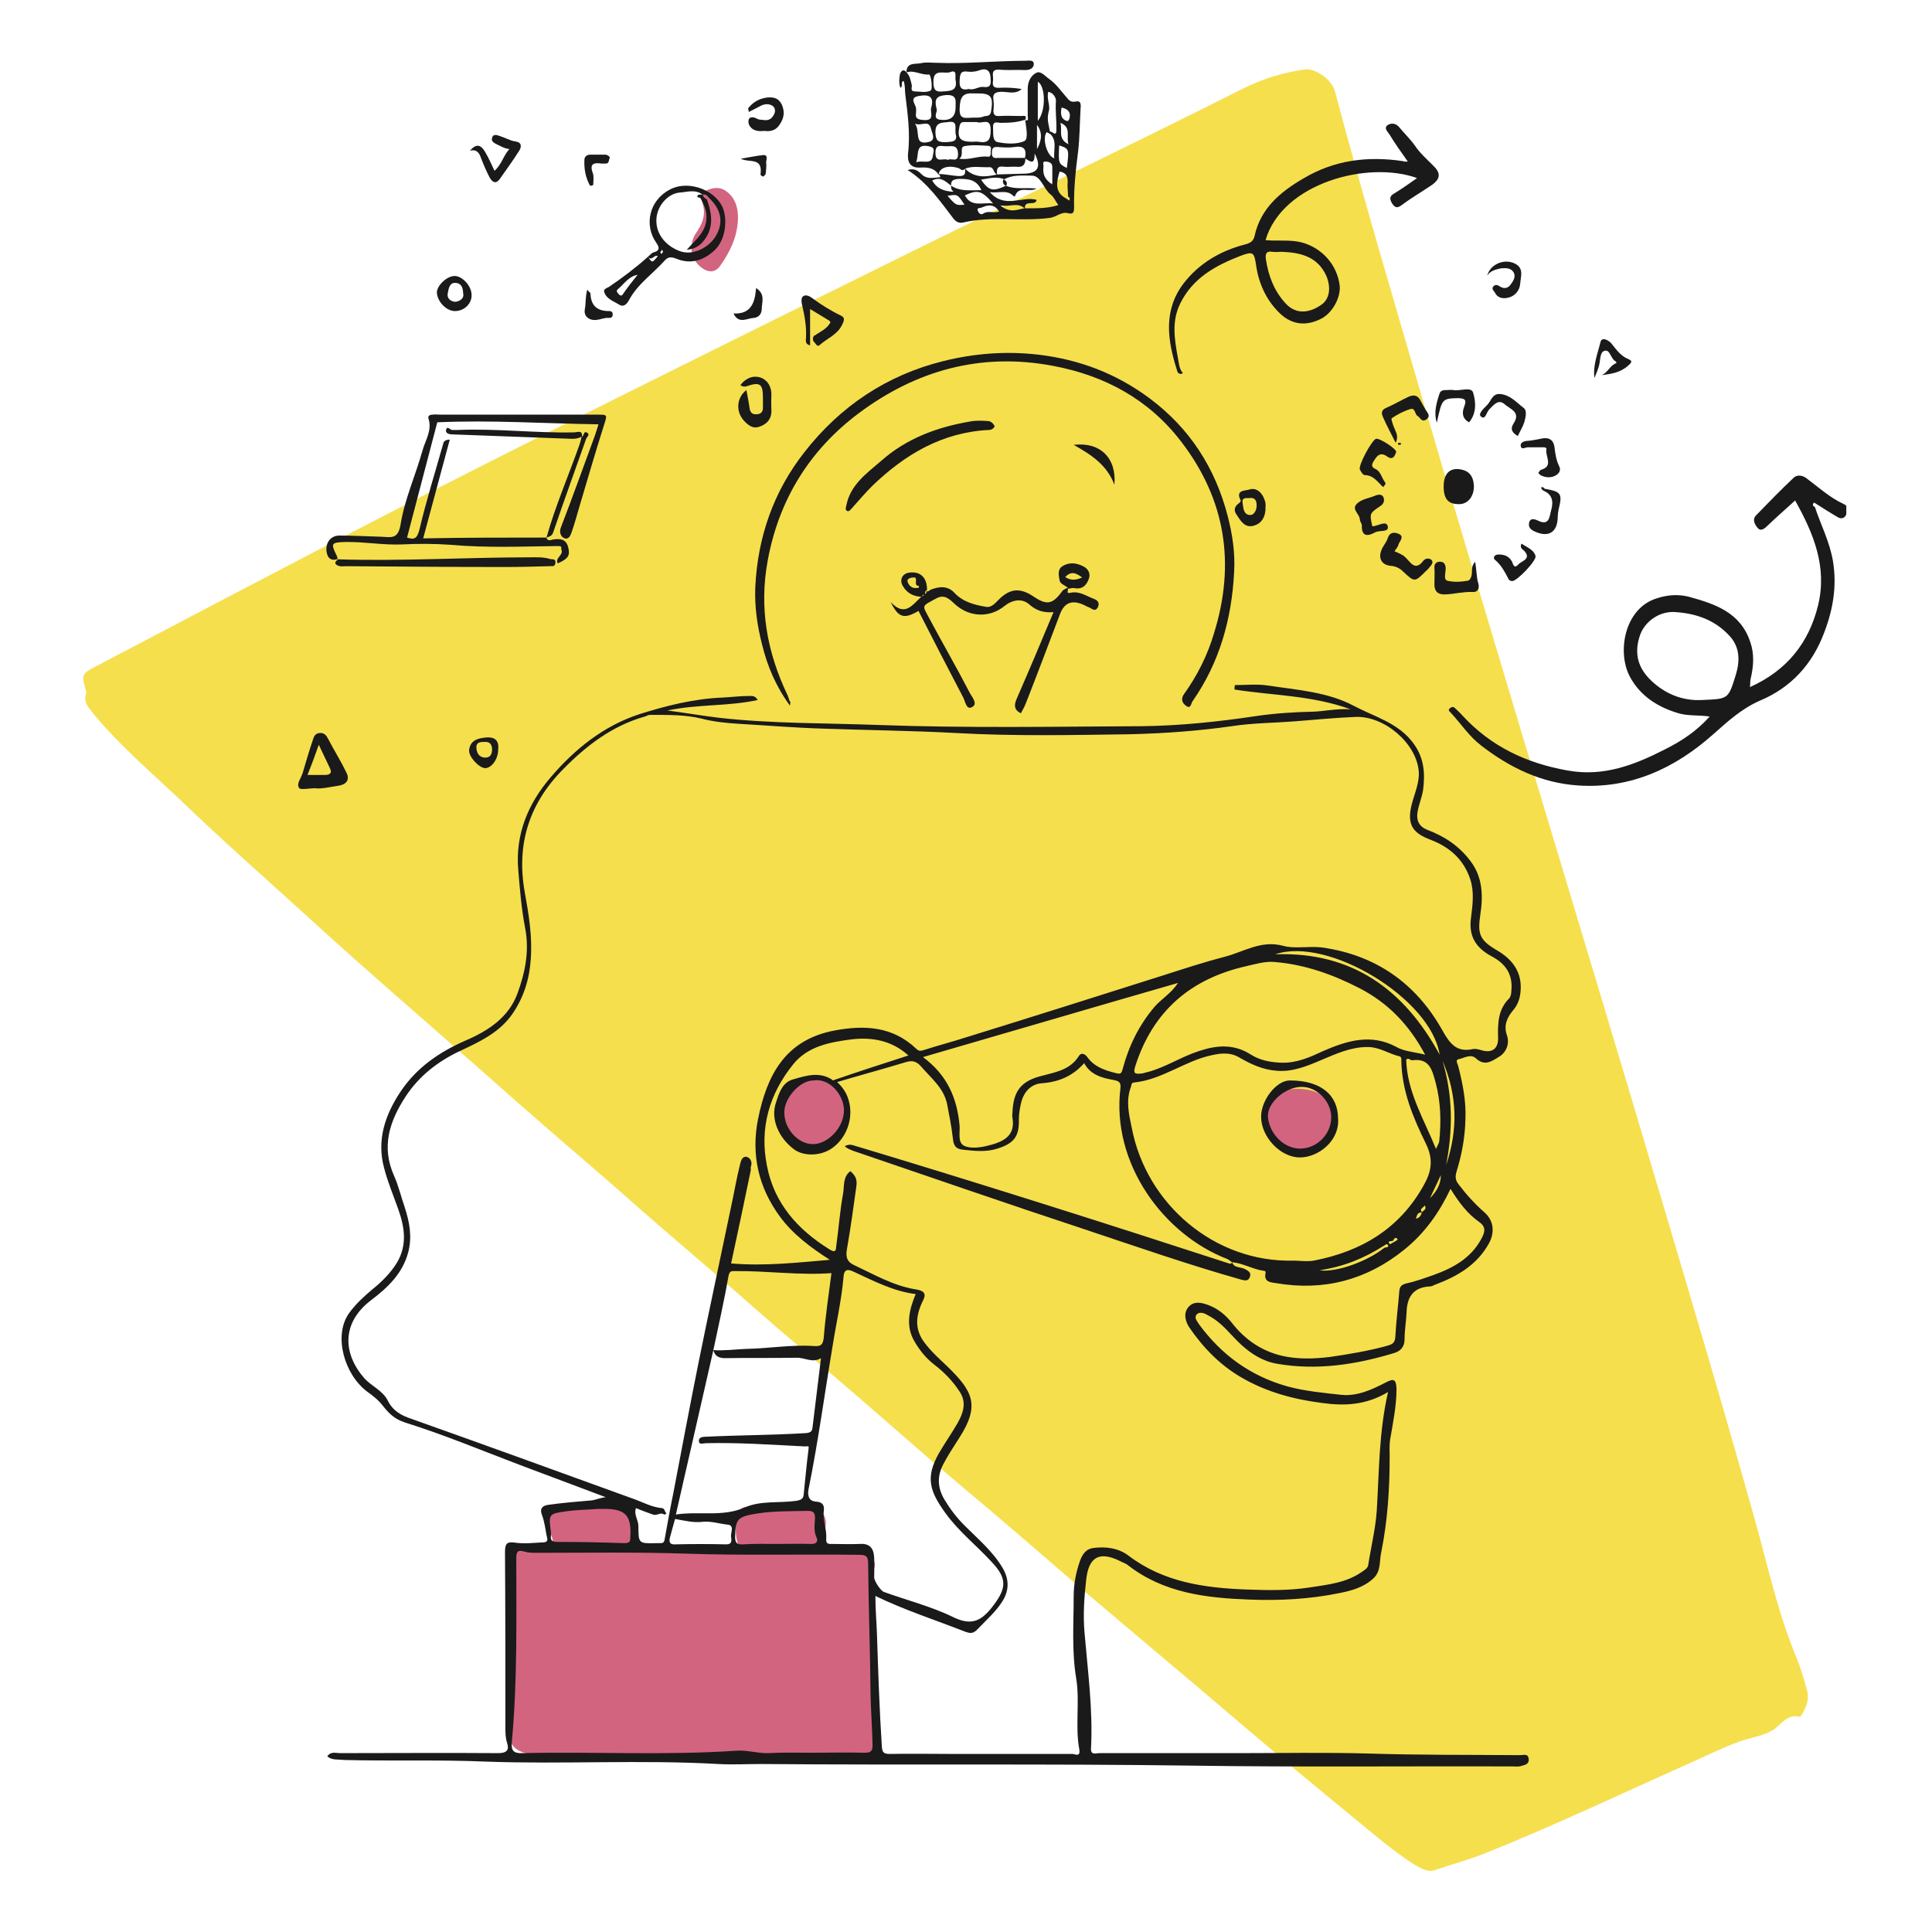 <svg width="512" height="512" viewBox="0 0 512 512" fill="none" xmlns="http://www.w3.org/2000/svg">
<g clip-path="url(#clip0_914_4734)">
<path d="M346.272 18.35C349.263 18.457 353.001 21.34 353.749 24.117C361.332 52.636 369.77 80.94 377.995 109.244C387.714 142.569 397.754 175.786 407.688 209.004C418.048 243.503 428.515 278.003 438.769 312.609C447.848 343.156 456.927 373.597 465.471 404.251C468.676 415.786 471.239 427.535 475.832 438.644C477.113 441.741 478.075 444.945 478.929 448.15C479.463 450.606 478.716 452.208 477.648 454.131C477.434 454.451 477.113 454.985 477.007 454.985C473.375 454.024 471.88 457.442 469.423 458.724C466.646 460.219 463.549 460.539 460.772 461.607C456.286 463.21 451.907 465.453 447.527 467.375C429.583 475.386 411.853 483.824 393.696 491.087C389.21 492.902 384.617 494.077 380.024 495.68C377.995 496.32 375.218 494.398 373.081 493.009C369.557 490.553 366.139 487.883 362.828 485.105C353.856 477.736 344.777 470.259 335.912 462.782C327.901 456.053 320.104 449.324 312.093 442.595C303.656 435.439 295.111 428.283 286.673 421.127C280.692 416 274.71 410.766 268.729 405.639C261.252 399.231 253.669 392.929 246.192 386.521C239.891 381.073 233.696 375.626 227.394 370.179C221.092 364.732 214.79 359.391 208.489 354.051C203.469 349.778 198.555 345.399 193.642 341.127C187.02 335.359 180.291 329.698 173.669 323.931C168.542 319.551 163.522 314.959 158.395 310.579C151.453 304.598 144.51 298.617 137.567 292.529C132.227 287.829 126.887 283.023 121.439 278.323C113.856 271.594 106.166 264.972 98.582 258.243C92.601 253.009 86.726 247.669 80.852 242.328C70.278 232.716 59.49 223.21 49.13 213.276C40.798 205.266 31.933 197.896 24.563 188.924C23.389 187.429 22 185.933 22.855 183.69C22.961 183.477 22.748 183.156 22.748 182.943C21.573 178.67 21.573 178.563 25.738 176.427C46.459 165.533 67.18 154.638 87.901 143.85C121.76 126.227 155.832 109.244 190.011 92.262C207.421 83.61 224.83 74.959 242.347 66.307C271.399 51.995 300.558 38.003 329.397 23.477C334.844 20.806 340.291 19.098 346.272 18.35Z" fill="#F5DF4D"/>
<path d="M164.483 410.98C174.63 410.98 184.136 410.98 193.642 410.98C195.885 410.98 195.778 409.805 195.351 408.417C194.817 406.28 194.924 404.251 195.244 402.115C195.672 399.551 197.167 399.017 199.41 399.445C204.109 400.299 208.809 400.299 213.509 399.445C216.82 398.804 219.49 401.367 218.742 404.678C218.315 406.494 217.888 408.31 217.354 410.232C219.704 411.514 222.267 410.98 224.724 410.98C226.646 410.98 228.355 411.407 229.957 412.262C231.559 413.223 232.627 414.505 231.132 416.427C230.812 416.854 230.278 417.388 230.491 417.923C232.841 422.622 231.132 427.642 231.559 432.449C231.88 436.4 231.132 440.352 232.2 444.304C232.307 444.625 232.307 444.945 232.2 445.159C230.384 448.256 231.773 451.567 231.88 454.665C231.987 456.481 232.2 458.403 232.2 460.326C232.2 464.812 229.53 466.948 225.364 465.88C223.335 465.346 221.626 466.414 219.704 466.307C213.829 465.987 207.848 465.773 201.866 465.666C192.788 465.559 183.602 466.093 174.523 465.559C163.736 464.919 153.055 465.666 142.267 465.025C135.965 464.705 133.936 461.821 135.324 456.267C136.179 452.742 135.858 449.111 135.324 445.693C134.897 442.916 135.324 440.246 135.752 437.682C136.713 431.808 135.431 426.147 135.218 420.486C135.111 418.029 134.897 415.68 135.111 413.223C135.218 411.407 136.499 410.232 138.422 410.339C140.024 410.339 141.733 410.339 143.335 410.339C146.539 410.339 147.287 409.164 145.792 406.28C143.442 401.688 144.937 399.231 149.957 399.231C153.696 399.231 157.327 399.338 161.065 399.231C164.804 399.124 166.833 401.474 168.542 404.144C169.29 405.319 168.435 406.601 167.688 407.562C166.833 408.63 165.765 409.591 164.483 410.98Z" fill="#D36480"/>
<path d="M344.884 288.577C350.865 289.111 353.856 291.995 353.428 297.121C353.001 301.928 347.447 306.521 342.641 306.093C338.155 305.666 334.416 300.219 334.844 294.878C335.057 291.033 339.65 288.149 344.884 288.577Z" fill="#D36480"/>
<path d="M214.897 285.693C216.072 285.372 217.354 285.907 218.636 286.334C224.403 287.936 225.899 290.499 223.869 296.053C223.228 297.762 222.374 299.364 221.413 300.967C218.529 305.559 212.975 305.666 210.091 301.18C208.382 298.51 207.421 295.413 207.1 292.315C206.887 287.829 209.343 285.693 214.897 285.693Z" fill="#D36480"/>
<path d="M195.565 58.19C195.351 62.889 193.428 66.841 190.758 70.579C189.583 72.182 187.874 72.288 186.165 71.114C183.175 69.084 182.32 65.025 184.35 61.928C185.952 59.578 187.127 57.228 186.272 54.238C185.952 52.956 185.525 51.14 187.661 50.286C189.583 49.538 191.292 49.645 192.788 50.927C195.031 52.742 195.671 55.413 195.565 58.19Z" fill="#D36480"/>
<path d="M86.726 465.453C87.688 464.064 88.969 464.598 90.037 464.598C104.029 464.598 118.021 464.491 132.013 464.598C134.363 464.598 135.004 463.744 134.363 461.821C133.936 460.433 133.936 459.151 133.936 457.869C133.936 442.382 133.936 426.788 133.829 411.3C133.829 408.844 134.47 408.523 136.713 408.844C139.063 409.164 141.626 408.844 144.083 408.737C145.578 408.63 144.937 407.455 144.83 406.814C144.51 405.105 144.296 403.29 143.656 401.581C142.908 399.658 143.869 399.017 145.258 398.804C148.996 398.27 152.841 397.949 156.686 397.629C157.861 397.522 158.716 396.988 160.531 396.774C152.521 393.784 145.151 391.007 137.781 388.23C127.634 384.385 117.701 380.219 107.447 377.015C104.457 376.053 103.068 374.558 101.359 372.422C100.291 371.033 98.796 369.858 97.3 368.79C91.319 364.304 88.329 354.158 92.387 348.176C94.096 345.72 96.339 343.69 98.582 341.768C101.146 339.738 103.495 337.389 105.204 334.611C107.981 329.912 107.234 325.212 105.525 320.406C104.243 316.774 102.748 313.25 101.786 309.511C99.757 302.035 102.107 295.306 106.272 289.111C110.545 282.809 116.526 278.75 123.362 275.76C129.343 273.196 134.79 269.672 137.14 263.263C139.17 257.709 140.344 252.048 139.17 245.96C138.208 240.94 137.781 235.813 137.354 230.686C136.499 221.18 139.917 212.956 146.005 205.907C152.414 198.43 159.997 192.342 169.503 189.244C176.66 187.001 183.816 185.186 191.399 184.865C193.749 184.758 196.206 184.438 198.555 184.438C199.303 184.438 200.158 184.331 200.798 185.506C193.001 187.215 185.097 186.574 176.873 188.283C181.68 188.924 186.059 189.672 190.438 190.206C204.537 191.808 218.742 191.594 232.841 192.128C256.126 192.983 279.41 192.555 302.587 192.449C312.628 192.342 322.774 191.274 332.814 189.778C337.834 189.031 342.961 188.71 347.981 188.603C351.079 188.497 354.069 187.749 357.915 187.963C347.554 184.224 337.194 184.331 327.154 182.729C327.154 182.302 327.154 181.981 327.26 181.554C330.144 181.554 333.135 181.234 335.912 181.661C343.709 182.836 351.933 183.37 358.876 187.108C364.323 189.992 370.732 191.594 374.684 197.148C377.461 200.993 377.674 205.052 377.14 209.324C376.82 211.354 375.965 213.276 375.645 215.306C375.324 217.442 376.072 219.044 378.208 219.899C382.801 221.607 386.646 224.171 389.637 228.123C392.948 232.395 393.055 237.415 392.307 242.328C391.559 247.455 391.987 249.057 396.686 251.834C400.745 254.184 403.308 257.495 402.988 262.409C402.881 264.331 402.347 266.147 401.065 267.642C399.463 269.565 398.395 271.594 399.356 274.371C400.104 276.507 399.25 278.964 397.114 280.139C395.405 281.207 393.482 282.595 391.239 280.566C389.85 279.178 388.142 280.352 386.646 280.673C385.578 280.887 386.219 281.741 386.433 282.489C387.608 287.081 388.569 291.781 388.355 296.587C388.248 301.394 387.394 305.987 386.005 310.473C385.578 311.861 385.685 312.822 386.646 313.997C388.676 316.668 390.919 319.124 393.482 321.367C395.832 323.503 396.152 326.494 394.657 329.378C391.453 335.252 386.219 338.243 380.238 340.486C379.81 340.7 379.383 340.913 378.956 340.913C374.577 341.127 372.868 343.69 372.761 347.749C372.654 350.099 372.227 352.555 372.227 354.905C372.227 356.828 371.266 358.003 369.557 358.537C359.41 361.634 349.049 363.236 338.475 361.421C334.737 360.78 331.64 358.857 328.862 356.294C326.299 353.944 324.27 351.06 321.279 349.244C320.852 348.924 320.318 348.71 319.784 348.39C318.929 347.856 317.648 347.642 317.113 348.39C316.366 349.244 317.327 350.206 317.754 350.953C323.736 359.071 331.319 364.625 341.146 367.402C345.845 368.684 350.652 369.111 355.458 369.645C359.73 370.072 363.575 368.256 367.314 366.334C369.343 365.266 369.984 365.479 370.091 368.043C370.091 372.636 369.13 377.121 368.382 381.607C368.168 382.996 368.275 384.491 368.275 385.987C368.275 394.531 367.741 402.969 366.032 411.407C365.498 413.864 366.032 416.427 363.896 418.35C361.332 420.7 358.128 421.554 354.924 422.195C347.02 423.797 339.116 424.224 331.105 423.904C319.677 423.477 308.462 422.195 298.956 414.825C298.315 414.291 297.461 414.077 296.713 413.65C291.266 410.98 288.489 412.689 287.848 418.67C287.314 423.37 286.993 428.176 287.421 432.769C288.275 442.916 289.664 453.063 289.13 463.316C289.023 465.239 290.411 464.598 291.373 464.598C303.656 464.598 316.045 464.598 328.328 464.598C339.757 464.598 351.292 464.385 362.721 464.705C376.072 465.132 389.53 465.025 402.881 465.132C403.736 465.132 405.017 464.598 405.124 466.2C405.231 467.696 403.949 467.696 403.095 468.016C402.454 468.23 401.706 468.123 401.065 468.123C372.654 468.016 344.136 468.336 315.725 467.909C277.701 467.375 239.677 467.802 201.653 467.482C197.915 467.482 194.069 467.696 190.331 467.482C169.824 466.307 149.21 467.589 128.702 466.841C116.206 466.307 103.709 466.734 91.212 466.414C89.397 466.2 88.008 466.521 86.726 465.453ZM369.45 329.164C369.77 328.844 370.625 328.63 370.304 328.31C369.77 327.669 369.45 328.31 369.13 328.844C368.702 328.951 367.848 328.844 368.061 329.378C368.382 330.126 368.916 329.271 369.45 329.164ZM376.927 321.367C375.645 321.154 375.538 322.008 375.218 322.969C376.286 322.756 376.606 322.008 376.82 321.26C377.247 320.726 378.208 320.513 377.567 319.445C377.247 320.085 375.965 320.299 376.927 321.367ZM366.566 330.232C361.546 333.437 356.099 335.68 349.69 336.641C354.283 337.282 362.507 334.184 366.887 330.66C367.314 330.553 368.168 330.553 367.848 330.019C367.527 329.271 366.993 330.126 366.566 330.232ZM189.049 357.789C187.127 366.227 185.204 374.665 183.282 383.103C181.893 389.191 180.505 395.172 179.116 401.367C185.311 400.406 191.506 402.115 197.487 399.445C201.653 397.629 206.459 398.376 211.052 397.736C212.12 397.522 212.868 397.308 212.975 396.134C213.402 392.182 213.722 388.23 214.256 384.171C214.363 382.996 214.363 383.316 213.295 383.316C204.537 382.889 195.778 382.248 187.02 382.462C186.379 382.462 185.204 382.996 185.204 381.821C185.204 380.967 186.059 380.753 186.913 380.753C195.778 380.326 204.644 380.326 213.509 379.792C215.004 379.685 215.218 379.151 215.324 378.296C216.072 372.208 216.82 366.12 217.567 359.925C215.324 361.314 213.188 359.712 211.052 359.818C204.644 359.925 198.235 359.818 191.826 359.925C190.118 359.818 189.37 359.071 189.049 357.789C191.933 358.003 194.924 357.575 197.808 357.469C203.789 357.362 209.77 356.294 215.752 356.721C217.567 356.828 218.101 356.401 218.315 354.371C218.742 348.817 219.597 343.263 220.344 337.389C211.907 338.029 203.255 336.748 194.71 336.854C193.963 336.854 193.429 336.748 193.108 337.923C191.933 344.652 190.438 351.167 189.049 357.789ZM326.513 334.505C326.085 334.291 325.765 333.864 325.231 333.65C308.355 327.135 294.47 308.336 296.927 288.363C297.033 287.081 296.82 286.547 295.218 286.227C292.227 285.693 289.023 284.945 287.314 281.741C284.323 285.159 280.585 286.761 275.992 287.081C273.322 287.295 271.506 289.218 270.758 291.674C270.331 293.276 270.011 294.985 270.011 296.694C270.118 301.18 268.729 302.996 264.35 304.385C261.359 305.346 258.368 305.025 255.378 304.705C253.028 304.491 252.708 303.423 252.494 301.501C252.174 298.51 251.533 295.519 250.999 292.636C250.144 288.363 246.833 285.8 244.163 282.702C242.988 281.314 241.813 280.887 239.891 281.527C233.909 283.343 227.928 284.945 221.84 286.761C227.501 291.781 225.899 300.967 220.024 304.598C217.033 306.414 212.761 306.414 210.304 304.491C206.246 301.394 204.216 296.481 205.605 292.315C206.459 289.645 207.314 286.761 210.304 286.013C213.616 285.052 217.033 283.984 220.344 286.013C220.558 286.12 220.558 286.441 220.985 286.227C227.501 283.984 234.123 281.848 240.745 279.712C236.366 275.76 231.132 274.798 225.685 275.439C219.917 276.187 214.043 277.255 210.198 282.061C203.896 289.858 201.226 298.937 203.255 308.977C205.178 318.911 211.373 325.853 219.81 331.087C221.519 332.155 221.519 331.3 221.626 330.126C222.267 325.533 222.587 320.833 223.442 316.24C223.762 314.318 223.335 311.861 225.364 310.366C226.539 311.434 227.18 312.288 226.967 314.211C226.219 319.658 225.471 325.105 224.51 330.66C224.19 332.368 223.976 334.184 226.326 335.252C231.559 337.709 236.686 340.7 242.454 341.661C246.299 342.195 244.911 343.904 244.163 345.613C242.561 349.351 242.561 352.662 245.124 355.973C246.833 358.216 248.863 360.032 250.892 361.955C257.728 368.577 259.864 372.315 254.203 381.073C252.708 383.423 251.212 385.666 249.931 388.123C248.222 391.434 248.542 394.531 250.358 397.522C251.853 399.979 253.562 402.222 255.591 404.251C259.223 407.883 263.175 411.194 265.738 415.573C267.34 418.35 267.554 421.234 265.738 424.224C264.029 427.001 261.573 429.138 259.33 431.487C257.941 432.983 257.3 432.983 255.591 432.342C247.688 429.244 239.677 426.681 231.987 422.943C231.987 426.574 232.307 429.992 232.414 433.303C232.734 443.13 233.055 452.956 233.696 462.782C233.802 464.491 234.23 464.812 235.832 464.812C241.279 464.705 246.726 464.812 252.174 464.812C262.854 464.812 273.535 464.812 284.216 464.812C284.857 464.812 286.352 465.773 286.032 463.637C284.857 457.335 286.246 450.927 285.178 444.625C284.003 437.469 284.537 430.206 284.537 422.943C284.537 419.738 285.178 416.534 286.246 413.543C286.887 411.834 287.848 410.446 289.77 410.232C293.081 409.805 296.393 410.232 299.063 412.262C308.355 419.311 319.143 420.806 330.251 421.234C335.805 421.447 341.466 421.554 347.02 420.7C351.72 419.952 356.633 419.525 360.798 416.641C361.546 416.107 362.507 415.68 362.614 414.611C363.362 409.805 364.537 405.105 364.857 400.299C365.498 390.045 365.391 379.685 367.848 368.897C361.973 372.422 356.206 372.636 350.224 371.781C342.748 370.82 335.698 368.897 329.183 365.159C323.415 361.848 318.929 357.255 315.191 351.808C314.123 350.206 313.589 348.069 314.871 346.467C316.366 344.652 318.502 345.186 320.425 345.933C322.881 346.895 324.804 348.497 326.513 350.633C329.931 355.012 334.31 358.003 339.65 359.284C343.816 360.246 348.088 360.139 352.467 359.605C357.594 358.857 362.721 358.003 367.741 356.614C368.809 356.294 369.664 355.973 369.77 354.371C369.984 350.312 370.518 346.147 370.838 342.088C370.945 341.02 371.373 340.486 372.547 340.166C375.004 339.632 377.354 338.777 379.81 337.923C385.151 336 389.85 333.437 392.628 328.203C393.589 326.387 393.802 325.105 391.987 323.824C388.782 321.581 386.539 318.483 384.403 315.065C381.413 321.367 377.567 326.814 372.12 331.194C362.187 339.204 350.865 342.195 338.262 340.059C337.087 339.845 334.844 339.952 335.378 337.389C335.485 336.854 335.164 336.748 334.737 336.748C331.853 336.32 329.29 334.718 326.513 334.505ZM219.917 333.864C214.897 330.66 210.198 327.135 206.78 322.542C201.012 314.745 198.983 305.987 200.905 296.481C203.255 284.945 208.061 275.546 221.199 273.089C229.21 271.594 236.579 272.021 242.774 277.896C243.522 278.644 243.949 278.537 245.017 278.216C248.649 277.041 252.387 276.08 256.019 274.905C273.642 269.458 291.159 263.904 308.676 258.35C314.016 256.641 319.25 254.932 324.59 253.543C329.61 252.262 334.203 249.057 340.077 250.66C343.175 251.514 346.806 250.66 350.331 251.087C364.75 253.116 375.324 260.7 382.267 273.089C384.296 276.721 386.112 278.964 390.385 278.003C391.132 277.896 391.88 278.109 392.628 278.323C395.405 279.178 397.113 277.896 397.007 275.012C396.9 271.167 397.007 267.535 399.891 264.652C400.318 264.224 400.531 263.37 400.531 262.515C400.959 258.136 398.929 255.359 395.298 253.437C391.132 251.194 389.103 248.096 389.85 243.076C390.278 239.765 390.705 236.24 389.637 233.036C387.928 227.802 384.19 224.491 379.17 222.569C374.684 220.86 372.654 218.83 374.15 213.063C374.897 210.179 376.286 207.188 375.965 204.198C375.218 196.828 366.78 189.672 359.196 189.992C353.856 190.206 348.515 190.74 343.068 191.167C337.514 191.594 331.96 191.594 326.406 192.449C317.434 193.73 308.355 194.371 299.383 194.585C284.109 194.798 268.729 195.119 253.455 194.264C241.706 193.623 229.85 193.517 218.102 193.089C210.625 192.876 203.148 192.235 195.672 191.808C192.361 191.594 189.049 191.274 185.845 190.419C181.359 189.351 176.766 189.458 172.174 189.458C171.746 189.458 171.319 189.778 170.892 189.885C162.24 192.342 155.405 197.575 149.21 203.877C140.131 213.063 136.82 223.85 139.063 236.454C140.131 242.328 141.092 248.096 140.665 254.077C140.344 259.311 138.849 264.224 135.858 268.603C132.441 273.623 127.1 276.08 121.867 278.537C115.992 281.314 111.079 285.159 107.554 290.499C103.282 297.015 100.932 303.85 104.457 311.648C105.632 314.318 106.272 317.095 107.234 319.872C108.515 323.824 109.263 327.669 108.195 331.834C106.7 337.495 102.748 341.234 98.368 344.545C90.465 350.526 90.785 358.75 96.66 365.373C98.582 367.402 101.466 368.577 102.748 371.14C104.136 373.917 106.272 375.092 109.156 376.053C129.023 383.103 148.676 390.259 168.435 397.415C170.678 398.27 172.921 399.445 175.378 399.658C176.339 399.765 176.019 400.726 176.66 401.047C176.446 401.154 176.126 401.474 176.019 401.367C175.057 400.619 174.096 401.794 173.028 401.367C171.533 400.833 170.037 400.299 168.542 399.658C167.901 401.367 169.183 402.756 169.183 404.465C169.183 409.057 169.29 409.057 173.883 408.951C174.31 408.951 174.63 408.951 175.057 408.951C175.698 408.951 176.019 408.737 176.126 407.989C176.873 403.824 177.621 399.658 178.475 395.493C180.612 384.278 182.748 372.956 184.991 361.741C187.768 347.963 190.758 334.184 193.642 320.299C194.497 316.454 195.138 312.502 196.099 308.657C196.312 307.696 196.74 306.2 198.021 306.628C198.983 306.948 199.41 308.123 198.983 309.191C198.876 309.405 198.983 309.725 198.983 310.045C197.274 318.27 195.565 326.494 193.749 334.825C202.614 335.573 211.159 334.611 219.917 333.864ZM214.79 464.491C219.597 464.491 224.296 464.385 229.103 464.491C230.705 464.491 231.239 464.171 231.239 462.462C231.132 457.976 230.812 453.597 230.705 449.111C230.598 437.469 230.171 425.826 230.064 414.291C230.064 412.262 229.316 412.048 227.607 412.048C212.334 411.834 196.953 412.262 181.68 411.728C168.649 411.3 155.511 411.514 142.374 411.514C141.199 411.514 140.024 411.514 138.956 411.194C137.247 410.66 136.82 411.194 136.82 412.903C136.82 429.138 137.14 445.373 135.645 461.607C135.431 463.957 136.072 464.705 138.529 464.598C157.434 464.171 176.339 465.239 195.138 463.957C198.021 463.744 200.798 464.705 203.682 464.598C207.314 464.385 211.052 464.491 214.79 464.491ZM342.748 334.077C344.35 334.077 346.379 334.398 348.195 334.077C360.798 331.621 370.838 325.64 377.247 314.211C379.383 310.473 379.917 307.268 377.888 303.103C374.47 296.16 371.479 289.004 371.373 281.1C371.373 280.673 371.479 280.139 370.838 279.925C368.061 279.284 365.605 277.469 362.401 277.469C357.915 277.469 354.069 279.284 350.224 280.887C346.486 282.489 342.641 284.091 338.475 283.77C334.844 283.557 331.533 282.061 328.435 280.246C326.085 278.857 323.736 279.071 321.279 279.605C314.016 281.1 308.035 286.12 300.558 286.868C299.704 286.975 299.917 287.509 299.704 288.043C298.315 291.674 299.17 295.306 299.917 298.83C303.762 319.124 321.92 334.611 342.748 334.077ZM242.668 342.943C236.686 342.195 231.453 339.418 226.112 336.961C224.296 336.107 223.656 336.748 223.549 338.35C223.015 344.545 221.626 350.526 220.665 356.614C218.529 369.324 216.82 382.142 214.256 394.745C213.936 396.561 214.47 397.842 216.286 397.949C217.995 398.056 218.529 398.911 218.315 400.406C217.995 402.969 219.17 405.319 218.956 407.883C218.849 409.271 219.704 409.164 220.558 409.164C223.015 409.164 225.471 409.271 227.821 409.164C230.598 408.951 231.559 410.446 231.666 412.796C231.773 414.505 231.666 416.32 231.666 418.029C231.666 418.991 233.375 421.554 234.23 421.875C240.425 424.117 246.833 425.72 252.708 428.603C257.194 430.74 259.757 429.778 262.641 426.254C266.806 421.02 267.127 418.457 262.641 413.757C258.689 409.485 254.096 405.853 250.678 401.154C246.299 395.172 245.231 391.541 248.756 385.239C250.358 382.462 252.174 379.899 253.776 377.122C255.271 374.451 256.232 371.674 254.31 368.79C252.494 366.013 250.251 363.664 247.581 361.634C245.231 359.818 243.522 357.575 242.134 355.119C239.997 351.167 240.959 347.001 242.668 342.943ZM377.674 279.498C373.402 271.487 367.741 265.72 360.264 261.874C353.215 258.243 345.738 255.573 337.728 254.932C335.271 254.718 332.814 255.466 330.465 256C315.618 259.311 305.578 267.856 300.879 282.489C300.238 284.518 300.772 284.625 302.267 284.518C302.908 284.518 303.549 284.198 304.19 284.091C308.996 282.809 313.055 280.032 317.754 278.537C322.561 276.935 327.047 276.614 331.533 279.498C333.883 280.993 336.66 281.527 339.65 281.634C343.709 281.741 347.234 280.139 350.652 278.537C357.06 275.76 363.362 273.837 370.091 277.469C372.12 278.644 374.684 278.75 377.674 279.498ZM244.59 280.139C251.105 284.945 253.669 291.14 254.31 298.403C254.417 300.219 253.776 302.782 255.485 303.637C256.98 304.384 259.33 304.171 261.252 303.744C265.952 302.676 269.156 301.073 268.302 296.16C268.195 295.733 268.302 295.413 268.302 294.985C268.515 289.111 270.545 286.441 276.312 285.052C279.944 284.091 283.682 283.45 285.925 279.818C286.459 278.964 287.421 279.178 288.061 280.032C289.877 282.595 292.441 283.557 295.431 284.304C297.033 284.732 297.14 284.625 297.567 283.13C299.17 277.148 301.84 271.701 305.899 266.895C307.714 264.758 310.278 263.37 312.2 260.486C289.557 267.001 267.447 273.517 244.59 280.139ZM215.538 286.334C212.013 286.334 207.848 290.927 207.848 294.772C207.848 299.151 211.479 303.21 215.431 303.21C219.383 303.21 223.656 298.83 223.656 294.238C223.656 290.179 219.81 285.586 215.538 286.334ZM158.502 399.872C156.152 400.085 153.055 400.085 150.064 400.513C145.365 401.154 145.365 401.26 146.005 406.067C146.005 406.387 146.005 406.601 146.005 406.921C145.792 408.417 146.539 408.63 147.821 408.63C153.696 408.63 159.57 408.737 165.445 408.951C166.726 408.951 167.047 408.63 167.047 407.348C167.367 401.581 165.765 399.872 160.104 399.872C159.784 399.872 159.463 399.872 158.502 399.872ZM205.712 409.164C208.809 409.164 211.907 409.057 215.004 409.164C216.499 409.164 216.82 408.417 216.393 407.455C215.645 405.853 215.859 404.251 215.965 402.649C216.072 400.94 215.645 400.299 213.722 400.406C209.45 400.513 205.284 400.406 201.012 401.047C195.458 401.901 194.924 402.435 194.817 407.242C194.817 408.951 195.351 409.378 196.953 409.271C199.944 409.057 202.828 409.164 205.712 409.164ZM372.654 280.78C372.868 289.324 377.354 296.587 380.558 304.491C380.879 303.637 381.306 303.103 381.413 302.462C381.947 297.228 381.84 292.101 380.451 286.868C379.49 283.343 378.742 280.352 374.15 280.993C373.722 280.993 373.402 280.246 372.654 280.78ZM178.903 402.542C178.475 404.144 177.941 405.853 177.514 407.562C177.3 408.523 177.407 409.378 178.903 409.271C183.389 409.164 187.981 409.164 192.467 409.271C194.069 409.271 193.856 408.203 193.749 407.348C193.535 406.174 194.817 404.251 192.788 404.037C190.652 403.824 188.515 403.076 186.272 403.29C183.816 403.61 181.359 402.969 178.903 402.542ZM337.941 252.903C358.235 252.155 372.12 262.195 381.519 279.498C379.276 264.652 351.933 248.096 337.941 252.903ZM383.228 308.764C386.433 299.364 386.219 290.179 382.267 281.1C385.044 290.286 385.044 299.471 383.228 308.764ZM381.84 311.434C380.879 313.463 379.917 315.493 378.956 317.522C380.665 315.813 381.84 313.891 381.84 311.434Z" fill="#1A1A1A"/>
<path d="M480.959 134.344C482.561 139.151 484.911 143.637 485.765 148.764C486.833 155.386 485.765 161.581 483.415 167.669C480.318 176 474.657 182.195 466.54 185.613C461.626 187.749 457.995 191.06 454.15 194.478C444.003 203.557 432.147 209.111 418.155 208.15C408.542 207.509 400.104 203.45 392.521 197.575C389.317 195.119 387.18 191.808 384.51 188.924C384.19 188.497 383.549 188.283 384.296 187.642C384.724 187.322 385.151 187.215 385.578 187.642C386.219 188.283 386.967 188.924 387.608 189.672C395.191 197.896 404.59 202.275 415.485 204.198C424.991 205.907 433.215 202.702 441.333 198.537C445.605 196.401 449.664 193.73 453.082 189.885C450.198 189.458 447.421 189.778 444.857 189.031C439.41 187.429 434.817 184.545 432.04 179.525C428.409 173.009 430.438 161.26 438.983 158.59C441.867 157.629 444.75 157.415 447.634 158.163C454.577 160.085 461.306 162.328 463.869 170.232C464.937 173.33 464.724 176.534 463.976 179.738C463.762 180.486 463.869 181.234 463.762 182.088C473.482 177.709 479.357 170.446 481.813 160.406C484.27 150.259 480.638 141.394 475.725 132.636C473.268 134.879 470.812 137.015 468.355 139.365C467.501 140.219 466.539 140.86 465.792 139.899C465.044 139.044 464.297 137.656 465.365 136.587C468.676 133.17 471.987 129.752 475.405 126.547C476.259 125.8 477.541 125.907 478.609 126.654C481.92 129.111 484.911 131.888 488.649 133.597C490.037 134.238 489.503 135.413 489.29 136.267C488.969 137.335 487.901 137.656 486.94 137.015C485.124 135.947 483.415 134.879 481.6 133.704C481.279 133.49 481.066 133.383 480.745 133.17C480.211 133.81 480.425 134.131 480.959 134.344ZM444.216 162.222C439.837 161.794 435.992 164.678 434.71 168.096C433.108 172.475 433.749 176.427 437.06 179.845C440.905 183.797 445.819 185.826 451.159 185.506C457.995 185.186 457.995 185.399 460.024 178.777C461.092 175.252 461.092 171.728 458.636 168.844C454.79 164.465 449.877 162.649 444.216 162.222Z" fill="#1A1A1A"/>
<path d="M240.211 19.204C240.211 16.427 242.561 17.068 244.056 16.748C245.338 16.427 246.726 16.641 248.115 16.641C256.019 16.961 263.923 16.107 271.827 16.107C272.681 16.107 273.963 15.786 273.963 16.961C273.963 18.029 273.001 18.563 271.72 18.563C269.37 18.457 267.02 18.67 264.777 18.457C262.855 18.35 263.068 19.525 263.175 20.7C263.282 21.768 262.427 23.37 264.777 23.263C266.7 23.156 268.729 23.263 270.758 23.583C269.156 25.079 267.234 24.331 265.525 24.331C263.816 24.331 262.961 24.758 263.282 26.574C263.389 27.429 263.389 28.283 263.282 29.137C263.175 30.419 263.709 30.846 264.884 30.74C266.806 30.633 268.729 30.74 270.652 30.74C271.186 30.74 272.254 30.419 271.72 31.701C269.584 32.449 267.447 32.555 265.204 32.555C264.457 32.555 263.068 31.915 263.175 33.73C263.282 35.226 262.855 37.362 264.457 37.682C266.7 38.109 269.477 38.323 271.506 37.362C272.574 36.828 271.933 33.837 271.72 32.021C271.72 31.915 271.613 31.915 271.506 31.808C272.788 32.235 272.361 31.274 272.361 30.74C272.361 28.283 272.361 25.933 272.361 23.477C272.361 21.768 273.108 20.059 274.604 19.311C275.778 18.67 276.953 20.166 278.021 20.913C279.837 22.195 281.012 23.904 282.401 25.506C283.255 26.467 283.576 27.215 285.178 26.895C286.566 26.574 286.459 27.963 286.353 28.924C286.139 32.662 286.139 36.401 285.712 40.139C285.071 45.052 284.537 50.072 284.644 54.985C284.644 56.481 284.323 56.801 282.935 56.481C281.226 56.053 279.944 57.549 278.128 57.762C270.545 58.724 262.855 57.228 255.378 58.937C254.096 59.258 253.349 58.724 252.708 57.976C249.183 53.383 245.872 48.47 240.531 45.052C242.347 44.518 243.309 45.266 244.163 46.12C245.658 47.615 247.367 47.081 249.076 46.975C249.397 46.975 248.969 46.334 248.756 46.12C250.465 46.12 252.174 46.547 253.883 46.654C255.805 46.761 255.912 46.013 255.698 44.625C258.155 47.188 261.146 46.975 264.243 46.227C266.807 46.12 269.263 46.12 271.827 46.013C275.138 45.8 275.992 44.091 274.176 40.673C274.283 43.984 272.895 42.702 271.613 41.955C272.147 39.605 271.399 38.537 268.836 38.964C267.447 39.178 265.952 39.071 264.457 38.964C263.175 38.857 262.855 39.284 262.855 40.566C262.855 41.848 263.495 41.955 264.457 41.848C266.913 41.848 269.263 41.848 271.72 41.848C271.827 43.45 271.186 44.411 269.37 44.198C268.302 44.091 267.234 44.304 266.166 44.198C264.35 43.877 264.029 44.732 264.243 46.227C263.175 45.907 263.495 44.198 262.107 44.304C259.971 44.411 257.728 43.877 255.698 44.732C254.951 45.586 254.523 44.625 253.883 44.518C251.106 43.664 248.863 44.518 248.756 46.334C247.581 44.411 245.765 44.304 243.736 44.411C241.279 44.518 240.425 43.023 240.638 40.673C241.279 35.332 240.531 30.099 239.891 24.865C239.784 23.797 239.891 22.622 239.463 21.447C238.502 21.768 239.463 22.836 238.609 23.263C238.182 22.088 238.288 20.806 238.502 19.631C238.929 18.457 239.677 18.35 240.211 19.204C241.172 20.059 241.279 21.234 241.6 22.409C241.813 23.049 241.066 24.117 242.347 24.224C243.736 24.224 245.231 24.651 246.62 24.011C247.26 23.69 246.726 19.631 246.192 19.738C244.056 19.952 242.24 18.457 240.211 19.204ZM282.614 52.636C282.828 52.849 283.148 52.956 283.362 53.17C283.576 52.742 283.576 52.315 283.041 52.102C283.041 50.82 282.828 49.538 282.935 48.363C283.041 46.654 282.401 45.693 280.798 45.479C280.051 48.15 279.303 50.927 282.614 52.636ZM252.067 49.218C254.523 50.82 257.3 50.392 260.078 50.392C258.796 47.509 256.553 47.402 254.096 47.402C252.494 47.509 251.96 47.936 252.067 49.218C250.678 48.15 249.29 46.654 247.047 47.829C248.222 49.965 250.144 50.713 252.708 50.82C252.174 50.392 251.96 49.858 252.067 49.218ZM278.342 35.546C278.021 35.332 277.381 35.012 277.381 35.012C276.099 36.721 277.487 41.421 279.41 41.955C279.09 39.712 280.371 37.148 278.021 35.226C278.342 33.944 279.837 36.614 279.944 34.692C280.051 32.021 279.624 29.351 279.837 26.681C279.837 25.826 279.09 24.545 277.808 24.331C277.274 26.147 278.449 27.963 277.915 29.565C277.274 31.808 278.128 33.623 278.342 35.546ZM266.593 49.218C269.049 50.286 271.827 49.645 274.71 49.965C272.681 51.14 269.904 49.004 268.943 52.102C268.836 51.995 268.622 51.995 268.515 51.888C266.807 50.179 264.777 51.247 262.321 50.927C266.272 55.413 270.865 51.888 274.71 52.956C274.497 54.772 271.399 52.742 271.613 55.306C269.797 53.49 267.768 54.879 265.098 54.451C267.661 56.587 269.584 55.519 271.506 55.199C274.497 55.199 277.487 55.306 280.478 54.344C279.73 53.383 279.303 52.208 278.449 51.567C276.526 50.072 275.885 46.547 273.429 46.547C271.079 46.547 268.409 46.227 266.166 47.509C264.029 46.654 262 47.295 259.971 47.615C262.107 50.606 263.068 50.82 266.593 49.218ZM258.262 31.167C258.689 31.167 259.757 31.274 260.718 30.846C261.359 30.633 262.427 30.953 262.641 29.565C263.282 25.613 262.748 24.651 258.689 24.758C258.369 24.758 258.155 24.758 257.835 24.758C254.844 24.545 254.417 26.147 254.31 28.817C254.203 31.915 255.912 31.167 258.262 31.167ZM258.903 32.342C257.621 32.342 256.553 32.342 255.485 32.342C254.844 32.342 254.523 32.555 254.31 33.303C253.562 36.614 254.417 37.575 257.621 37.575C258.155 37.575 258.796 37.469 259.33 37.575C261.786 38.003 262.534 37.148 262.534 34.585C262.641 30.846 260.078 32.983 258.903 32.342ZM256.766 23.583C258.155 24.011 259.33 22.836 260.718 23.049C262.321 23.263 262.641 22.515 262.534 21.127C262.534 18.884 261.68 17.816 259.437 18.67C258.475 18.991 257.514 19.098 256.553 18.991C254.417 18.67 254.417 19.738 254.31 21.447C254.203 23.37 254.951 24.011 256.766 23.583ZM248.222 28.924C248.542 29.458 247.047 31.381 248.969 31.701C251.96 32.128 253.242 30.953 253.242 28.39C253.242 26.681 253.669 25.079 250.785 25.186C248.329 25.399 247.474 26.04 248.222 28.924ZM253.242 21.234C253.028 20.379 253.776 18.35 251.853 19.098C250.358 19.738 247.26 17.923 247.367 21.768C247.367 23.904 248.008 24.438 249.931 24.224C251.96 24.117 253.776 24.011 253.242 21.234ZM246.726 28.71C247.688 25.613 246.192 24.972 243.736 25.399C240.531 25.826 242.881 27.749 242.774 28.924C242.774 29.244 242.774 29.458 242.774 29.778C242.454 31.487 243.309 31.701 244.804 31.808C247.794 32.021 246.513 29.885 246.726 28.71ZM253.242 35.439C253.028 33.837 253.883 31.915 251.319 32.342C249.503 32.555 247.794 32.342 247.901 35.226C248.008 37.362 248.649 37.682 250.572 37.682C252.387 37.575 253.883 37.575 253.242 35.439ZM254.203 42.061C257.087 42.489 259.33 41.207 261.786 41.527C262.641 41.634 262.534 40.78 262.534 40.246C262.534 39.605 262.961 38.75 261.893 38.644C259.757 38.537 257.621 38.323 255.485 38.75C254.203 39.178 255.592 41.1 254.203 42.061ZM251.212 42.382C252.067 41.741 253.989 43.343 253.883 40.673C253.776 38.109 251.96 38.857 250.572 38.75C249.397 38.75 247.901 38.109 247.901 40.459C247.901 43.45 250.037 41.741 251.212 42.382ZM242.454 32.769C244.056 34.692 241.92 38.75 246.299 37.575C248.115 37.041 246.94 35.119 246.726 34.157C246.192 31.594 244.163 33.517 242.454 32.769ZM242.774 43.023C244.59 42.275 247.047 43.984 247.26 40.993C247.367 40.139 248.008 39.071 246.086 38.75C242.454 38.003 243.629 40.993 242.774 43.023ZM275.031 21.661C275.031 24.972 275.031 28.39 275.031 32.021C277.274 29.351 277.06 22.729 275.031 21.661ZM263.175 53.917C260.184 50.499 259.116 50.179 255.698 51.781C257.407 54.985 260.291 53.597 263.175 53.917ZM282.721 44.518C283.362 39.498 283.362 39.391 280.692 38.537C280.478 43.343 280.478 43.343 282.721 44.518ZM278.876 48.897C278.876 47.081 278.876 45.586 278.876 44.198C278.876 43.236 278.128 42.916 277.274 42.809C275.992 42.702 276.633 43.664 276.526 44.198C276.313 46.013 276.74 47.509 278.876 48.897ZM264.777 56.053C263.495 54.024 261.893 54.238 260.184 54.985C259.757 55.199 258.796 54.985 259.116 55.84C259.33 56.374 259.864 57.121 260.612 56.587C261.893 55.733 263.389 56.587 264.777 56.053ZM283.148 38.216C282.507 36.08 284.003 33.73 281.012 32.555C281.653 34.478 280.158 36.721 283.148 38.216ZM255.592 54.238C253.776 51.461 253.776 51.461 251.106 51.888C253.349 54.451 253.349 54.451 255.592 54.238ZM274.817 33.09C274.817 35.119 274.817 37.041 274.817 39.498C276.099 37.148 276.313 35.119 274.817 33.09ZM281.333 28.497C281.012 30.099 281.119 31.487 282.614 32.021C283.148 32.235 283.362 31.701 283.469 31.167C283.789 29.458 282.721 28.817 281.333 28.497Z" fill="#1A1A1A"/>
<path d="M209.343 187.001C205.605 181.875 203.362 176.534 201.973 170.873C200.692 165.853 199.944 160.833 200.158 155.599C200.798 142.355 204.964 130.286 213.188 119.818C222.694 107.642 234.977 99.418 250.037 95.68C258.262 93.65 266.486 93.009 275.031 93.971C286.032 95.252 295.858 98.991 304.724 105.613C315.298 113.517 322.027 123.984 325.338 136.694C326.619 141.607 327.367 146.628 327.047 151.754C326.406 164.037 323.202 175.573 316.045 185.826C315.618 186.361 315.618 188.176 314.123 186.895C313.055 186.04 313.055 184.972 313.802 183.904C317.327 178.991 319.997 173.65 321.706 167.883C327.474 149.405 324.804 132.315 312.948 116.935C304.403 105.826 292.761 99.525 279.089 96.961C259.971 93.33 242.774 98.136 227.501 109.565C214.577 119.284 206.459 132.315 203.469 148.443C201.119 161.047 203.255 172.796 208.702 184.224C208.916 184.758 209.13 185.292 209.236 185.826C209.557 185.933 209.45 186.147 209.343 187.001Z" fill="#1A1A1A"/>
<path d="M373.081 42.809C371.266 40.246 369.664 38.003 368.168 35.546C367.741 34.905 366.566 33.837 367.848 33.09C368.702 32.555 369.877 32.662 370.732 33.623C372.12 35.332 373.722 36.828 375.004 38.644C376.286 40.566 378.101 42.168 379.704 43.77C381.84 45.8 381.84 47.295 379.49 49.004C376.82 50.82 374.043 52.422 371.479 54.344C370.198 55.306 369.664 54.985 368.916 53.917C368.382 52.956 368.061 52.102 369.343 51.354C371.479 50.072 373.402 48.684 375.538 47.188C362.507 42.489 339.864 48.47 335.378 63.637C338.582 63.957 341.893 63.423 345.097 64.278C350.438 65.773 354.39 70.259 355.031 75.706C355.351 78.804 353.108 82.969 350.117 84.465C346.166 86.494 342.427 86.067 339.33 83.183C335.698 79.765 333.669 75.386 332.921 70.579C332.387 66.841 332.174 66.521 328.756 67.802C322.134 70.366 316.045 73.677 312.734 80.513C310.491 85.106 311.239 89.805 312.093 94.505C312.414 96 312.414 97.709 313.482 98.884C312.627 99.418 312.093 98.777 311.987 98.35C309.423 90.339 308.142 82.328 313.696 75.065C317.754 69.832 323.308 66.521 329.824 64.812C331.105 64.491 332.174 64.064 332.494 62.462C334.096 55.199 339.33 50.82 345.418 47.295C353.642 42.382 362.507 41.314 371.8 42.702C372.334 42.916 372.654 42.809 373.081 42.809ZM339.757 66.734C338.903 66.734 338.048 66.841 337.194 66.734C335.485 66.414 335.271 67.482 335.485 68.764C336.125 73.036 337.621 76.988 340.505 80.192C343.068 83.183 346.593 83.29 350.224 80.726C352.36 79.231 352.788 76.24 351.506 73.143C349.156 67.909 344.563 66.948 339.757 66.734Z" fill="#1A1A1A"/>
<path d="M144.83 142.462C145.044 143.53 146.005 143.103 146.433 142.996C148.355 142.676 150.064 142.782 150.598 145.132C151.132 147.268 150.491 148.123 147.821 149.298C146.967 147.802 149.423 147.162 148.782 145.666C148.569 145.239 149.21 144.705 147.928 144.705C138.422 144.812 129.023 145.239 119.517 144.384C115.138 144.064 110.758 144.064 106.486 144.278C101.466 144.491 96.446 143.53 91.426 143.637C87.794 143.744 87.581 143.957 89.29 147.375C89.397 147.589 89.397 147.909 89.503 148.23L89.61 148.123C87.688 148.764 86.726 147.909 86.513 145.987C86.299 143.744 87.688 141.928 89.931 141.928C93.669 141.928 97.407 142.142 101.146 142.248C103.602 142.355 105.525 142.996 106.166 138.937C107.234 132.315 110.117 126.013 111.933 119.498C112.681 116.721 114.603 114.051 113.535 110.846C113.322 110.206 113.963 109.885 114.603 109.885C115.244 109.778 115.992 109.885 116.633 109.885C130.411 109.885 144.19 109.885 157.968 109.885C161.172 109.885 160.959 109.778 159.997 112.876C157.754 119.925 155.725 126.975 153.589 134.131C152.948 136.374 152.307 138.617 151.559 140.86C151.239 141.714 150.812 143.21 149.423 142.569C148.569 142.142 148.142 140.967 148.676 139.685C151.773 131.674 154.657 123.557 157.648 115.439C157.968 114.478 158.288 113.517 158.609 112.449C144.19 112.235 129.877 111.274 115.885 111.915C113.215 122.061 110.545 132.315 107.874 142.462C109.797 143.103 110.545 142.782 111.186 140.219C113.001 132.529 115.351 125.052 117.487 117.469C117.594 116.935 118.128 116.507 119.196 116.507C116.846 125.266 114.497 133.917 112.147 142.676C122.935 142.462 133.936 142.462 144.83 142.462Z" fill="#1A1A1A"/>
<path d="M283.041 155.92C283.148 156.347 282.401 157.415 283.682 157.095C286.032 156.561 287.848 157.949 289.877 158.697C290.945 159.124 291.479 159.765 290.945 160.94C290.304 162.115 289.557 161.474 288.809 161.047C288.275 160.833 287.741 160.619 287.207 160.299C284.11 158.911 282.08 159.658 280.905 162.756C277.915 170.659 274.924 178.563 271.826 186.467C271.506 187.322 270.972 188.176 270.545 189.031C268.622 188.069 268.729 186.788 269.477 185.079C272.788 177.495 275.992 169.912 279.196 162.222C276.74 162.435 274.71 161.901 272.788 160.192C270.865 158.483 268.302 158.911 266.166 160.619C262.214 163.824 256.766 163.61 252.921 159.979C251.533 158.697 250.251 157.415 248.115 158.59C244.163 160.726 244.377 160.299 246.192 163.717C249.717 170.339 253.562 176.961 256.98 183.583C257.514 184.651 259.33 186.574 257.514 187.429C256.019 188.176 255.805 185.72 255.164 184.651C251.212 177.068 247.26 169.485 243.415 161.901C239.57 164.144 238.075 163.717 236.045 159.551C239.891 163.717 241.92 160.085 244.27 158.056L244.163 158.163C244.59 158.056 244.804 157.842 244.804 157.522L244.697 157.629C245.231 157.415 245.872 157.202 245.338 156.347L245.231 156.454C245.765 157.095 246.299 156.454 246.726 156.24C248.969 155.386 251.212 155.172 253.028 157.202C255.271 159.551 258.262 160.299 261.359 160.833C262.748 161.047 263.709 159.872 264.67 158.911C267.661 155.92 270.331 155.706 273.856 158.056C277.487 160.513 278.983 160.192 281.653 156.454C282.187 156.24 282.507 155.706 283.041 155.92Z" fill="#1A1A1A"/>
<path d="M171.746 68.016C172.28 67.589 172.708 66.948 173.348 66.841C175.164 66.307 174.523 65.239 173.883 64.278C170.678 59.685 171.96 53.063 177.621 50.179C182.854 47.509 190.117 50.713 191.72 55.519C192.788 58.83 192.147 63.85 189.263 66.414C186.486 68.977 183.068 70.152 179.223 68.55C177.834 68.016 176.98 68.016 176.019 69.191C172.814 72.716 168.862 75.386 166.619 79.658C166.085 80.62 165.231 81.474 164.056 80.726C162.561 79.765 160.638 79.231 160.104 77.308C159.891 76.668 160.745 76.347 161.386 76.027C165.017 73.57 168.542 70.9 171.746 68.016C172.814 69.725 172.814 69.725 174.31 67.909C173.455 67.268 172.708 69.404 171.746 68.016ZM186.166 51.567C184.243 50.072 182 50.927 180.077 51.033C176.873 51.354 174.31 54.558 173.989 57.656C173.562 61.608 176.125 65.025 180.077 66.521C183.389 67.802 187.661 65.88 189.69 62.569C191.826 58.937 191.186 55.519 187.768 52.315C187.34 51.674 186.913 51.461 186.166 51.567ZM168.969 72.822C166.619 73.25 165.445 75.172 163.842 76.561C163.095 77.095 163.629 77.522 163.949 77.949C164.483 78.483 164.804 78.483 165.231 77.736C166.406 76.027 167.688 74.425 168.969 72.822ZM174.951 66.948C175.057 67.055 175.271 67.162 175.378 67.268C175.485 67.055 175.698 66.841 175.698 66.627C175.698 66.521 175.485 66.307 175.378 66.2C175.271 66.521 175.057 66.734 174.951 66.948Z" fill="#1A1A1A"/>
<path d="M263.602 112.983C263.282 113.623 262.748 113.944 262 113.944C249.61 114.585 239.784 120.459 231.132 128.79C229.21 130.713 227.501 132.742 225.685 134.772C225.365 135.092 225.044 135.626 224.51 135.413C223.869 135.092 224.19 134.451 224.297 133.917C225.365 128.47 229.637 125.479 233.482 122.168C240.211 116.187 248.329 113.196 257.087 111.701C258.689 111.38 260.398 111.487 262 111.594C262.641 111.701 263.282 112.235 263.602 112.983Z" fill="#1A1A1A"/>
<path d="M89.61 148.23C106.593 148.764 123.469 147.696 140.451 147.696C142.16 147.696 143.976 147.589 145.685 148.123C146.326 148.336 147.394 147.909 147.18 149.298C146.967 150.366 146.112 149.939 145.578 150.045C141.733 150.152 137.781 150.259 133.936 150.259C119.837 150.259 105.845 150.152 91.746 150.045C91.212 150.045 90.572 150.152 90.037 150.045C88.435 149.618 88.649 148.871 89.61 148.23C89.717 148.123 89.61 148.23 89.61 148.23Z" fill="#1A1A1A"/>
<path d="M83.522 208.897C81.706 208.897 79.57 209.431 79.25 208.79C78.502 207.722 79.784 206.227 80.211 204.838C81.065 202.061 81.813 199.284 82.774 196.507C83.095 195.653 83.202 194.371 84.697 194.264C85.979 194.158 86.513 194.905 87.047 195.973C88.542 198.857 90.358 201.741 91.746 204.625C92.814 206.654 91.853 207.936 89.503 208.256C87.26 208.577 85.231 209.111 83.522 208.897ZM81.493 205.373C83.202 205.373 84.697 205.373 86.085 205.373C87.153 205.373 88.115 205.052 87.474 203.664C86.513 201.634 85.551 199.605 84.483 197.362C83.522 200.139 82.561 202.702 81.493 205.373Z" fill="#1A1A1A"/>
<path d="M214.683 81.901C214.683 85.212 214.683 88.31 214.683 91.514C213.188 91.194 213.615 90.019 213.615 89.164C213.722 86.28 213.188 83.503 212.547 80.726C212.334 79.979 212.334 78.91 212.761 78.59C213.295 78.056 214.256 78.27 215.111 78.91C217.567 80.726 220.131 82.328 222.801 83.61C224.189 84.251 223.549 85.212 223.121 86.174C221.84 88.737 219.169 89.698 217.247 91.407C216.606 92.048 216.286 91.194 215.965 90.873C215.324 90.339 215.324 89.698 215.645 89.057C215.645 88.951 215.752 88.951 215.858 88.951C217.354 87.882 219.063 87.242 220.024 85.533C220.131 85.426 219.917 85.106 219.81 84.999C218.101 83.931 216.392 82.969 214.683 81.901Z" fill="#1A1A1A"/>
<path d="M369.557 146.093C370.732 146.628 371.693 146.948 372.441 147.696C373.829 148.977 375.004 151.541 377.247 148.55C377.781 147.909 378.956 147.802 379.49 148.55C379.917 149.191 379.17 149.939 378.635 150.579C378.422 150.9 378.101 151.113 377.781 151.434C374.897 154.318 374.897 154.318 371.8 151.434C370.945 150.579 369.877 150.045 368.489 149.939C366.139 149.725 365.178 147.909 366.139 145.666C366.566 144.598 367.421 143.744 367.741 142.676C368.275 140.967 369.557 140.967 370.732 141.501C372.227 142.248 370.945 143.316 370.625 144.278C370.518 144.812 370.091 145.346 369.557 146.093Z" fill="#1A1A1A"/>
<path d="M196.206 102.088C197.594 100.166 199.623 99.418 201.546 100.059C203.469 100.7 204.537 102.622 204.43 104.865C204.323 106.254 204.43 107.535 204.43 108.924C204.43 111.167 203.148 112.449 201.226 113.089C199.41 113.73 198.128 112.555 197.06 111.381C194.924 108.924 195.244 105.292 197.808 103.37C198.128 105.079 198.449 106.681 198.662 108.283C198.876 109.565 199.623 109.885 200.692 109.778C201.76 109.672 202.187 109.031 202.187 108.069C202.187 107.215 202.187 106.361 202.187 105.506C202.187 101.661 201.439 101.127 197.701 102.409C197.06 102.515 196.74 102.409 196.206 102.088Z" fill="#1A1A1A"/>
<path d="M390.598 128.897C390.598 131.674 388.889 133.704 386.539 133.597C383.762 133.597 382.587 132.208 382.587 128.897C382.587 125.907 383.869 124.198 386.326 124.304C389.103 124.518 390.491 125.907 390.598 128.897Z" fill="#1A1A1A"/>
<path d="M124.537 39.925C126.139 38.109 127.314 38.216 128.489 40.139C129.45 41.741 130.198 43.45 131.052 45.266C132.975 43.557 133.402 41.207 135.004 39.498C133.722 39.391 132.761 38.75 131.8 38.323C130.945 37.896 130.091 37.469 130.411 36.507C130.732 35.332 131.907 35.867 132.547 36.08C133.936 36.507 135.111 37.255 136.499 37.469C138.315 37.682 138.208 38.857 137.674 39.818C136.072 42.382 134.256 44.839 132.547 47.295C131.373 49.004 130.411 48.256 129.664 46.868C128.809 45.159 128.061 43.45 127.421 41.741C126.993 40.459 126.246 39.498 124.537 39.925Z" fill="#1A1A1A"/>
<path d="M390.919 148.871C391.346 151.114 391.239 152.929 391.773 154.638C392.094 155.706 391.773 156.988 390.278 156.881C387.821 156.774 385.471 157.415 383.122 157.522C381.199 157.629 380.131 156.881 380.131 154.852C380.131 153.357 380.238 151.968 380.131 150.473C380.024 149.298 380.879 148.764 381.733 148.871C382.588 148.871 383.122 149.511 383.122 150.686C383.122 151.754 382.481 153.57 383.549 153.891C385.258 154.318 387.18 154.211 388.996 153.891C389.637 153.784 390.064 152.716 390.064 151.754C390.171 151.007 389.851 150.152 390.919 148.871Z" fill="#1A1A1A"/>
<path d="M154.23 115.653C153.375 116.187 152.521 116.294 151.559 116.294C140.985 115.867 130.518 115.546 119.944 115.119C118.983 115.119 117.915 114.798 118.235 113.837C118.555 112.769 119.303 113.944 119.837 113.944C120.371 113.944 120.798 113.944 121.332 113.944C131.586 113.517 141.84 114.798 152.093 114.585C152.948 114.585 154.443 113.837 154.23 115.76C154.123 115.76 154.23 115.653 154.23 115.653Z" fill="#1A1A1A"/>
<path d="M369.877 117.362C368.595 114.798 367.421 112.662 366.459 110.419C365.925 109.244 366.246 108.497 367.634 107.963C369.557 107.108 371.372 106.04 373.188 105.186C374.577 104.545 375.752 104.652 376.499 106.254C376.927 107.108 377.461 107.963 377.888 108.71C378.422 109.565 379.17 110.312 377.995 111.167C376.713 112.021 376.393 110.633 375.645 110.206C374.897 109.778 375.111 108.069 373.829 108.39C372.013 108.924 370.411 109.778 368.809 110.846C368.595 110.953 369.129 112.555 369.45 113.303C369.877 114.478 370.732 115.546 369.877 117.362Z" fill="#1A1A1A"/>
<path d="M366.673 129.111C366.246 128.79 366.032 128.684 365.925 128.47C364.75 127.295 363.682 125.907 361.653 125.907C361.226 125.907 360.692 125.052 360.371 124.411C359.944 123.343 363.469 116.721 364.644 116.294C365.498 115.973 370.304 119.071 369.984 119.818C369.664 120.78 369.13 122.061 367.634 120.993C365.712 119.605 364.857 120.887 364.003 122.275C363.469 123.13 363.362 123.77 364.537 124.304C365.925 124.945 366.139 126.654 366.993 127.722C367.527 128.577 366.673 128.47 366.673 129.111Z" fill="#1A1A1A"/>
<path d="M120.585 82.435C118.342 82.435 115.992 80.085 115.778 77.629C115.672 75.813 118.342 73.143 120.478 73.143C122.507 73.143 124.857 75.706 124.964 77.949C125.178 80.299 123.148 82.435 120.585 82.435ZM122.721 77.629C122.721 75.92 121.973 74.959 120.585 74.959C119.089 74.959 118.876 76.561 118.662 77.736C118.342 79.338 119.837 79.979 120.692 79.979C121.76 79.872 123.148 79.124 122.721 77.629Z" fill="#1A1A1A"/>
<path d="M202.614 34.692C201.439 34.798 200.371 34.798 199.41 34.158C198.555 33.517 198.128 32.555 198.449 31.594C198.769 30.846 199.837 31.06 200.478 31.381C201.119 31.808 201.76 31.701 202.4 31.808C203.789 32.021 204.643 31.381 205.178 30.206C205.498 29.565 205.498 28.604 204.75 28.069C203.789 27.429 202.721 27.535 201.76 27.963C200.905 28.39 200.157 28.817 199.303 29.244C198.983 29.351 198.769 29.565 198.449 29.672C198.449 29.244 198.128 28.817 198.342 28.604C199.623 27.001 201.332 26.04 203.469 25.826C205.178 25.72 206.352 26.04 207.207 27.749C208.061 29.778 207.741 31.381 206.566 33.09C205.605 34.585 204.109 34.905 202.614 34.692Z" fill="#1A1A1A"/>
<path d="M335.378 134.238C335.485 136.801 334.417 138.83 332.067 139.364C329.824 139.899 328.756 137.976 327.688 136.374C327.047 135.413 327.047 134.665 327.794 133.81C328.222 133.383 328.969 133.063 328.756 132.529C327.367 129.858 329.931 130.072 330.999 129.752C332.494 129.218 333.882 129.965 334.737 131.567C335.164 132.422 335.485 133.276 335.378 134.238ZM330.999 131.995C330.144 131.995 329.076 131.888 329.29 133.17C329.503 134.558 329.503 136.374 331.212 136.481C332.28 136.587 333.028 135.306 333.028 133.917C333.028 132.422 332.387 131.781 330.999 131.995Z" fill="#1A1A1A"/>
<path d="M363.682 139.471C365.071 139.471 367.314 137.869 367.741 139.365C368.275 141.18 365.605 140.433 364.43 141.073C362.721 142.035 360.798 142.462 360.905 139.258C360.905 138.724 360.371 138.19 360.371 137.656C360.371 136.267 358.235 135.092 359.41 133.704C360.692 132.208 362.721 132.101 364.43 131.354C364.964 131.14 366.246 130.713 366.673 131.888C366.993 132.849 366.566 133.704 365.605 134.238C362.935 136.053 362.935 136.16 363.682 139.471Z" fill="#1A1A1A"/>
<path d="M380.772 112.021C379.917 109.351 380.665 106.788 381.519 104.224C381.84 103.37 382.694 103.37 383.442 103.37C383.976 103.37 384.617 103.263 385.151 103.37C386.967 103.69 389.85 102.409 390.384 104.011C391.132 106.467 391.346 109.565 389.316 111.915C387.501 110.953 387.394 109.351 388.035 107.749C388.676 106.04 388.355 105.613 386.539 105.506C382.16 105.613 382.16 105.613 380.772 112.021Z" fill="#1A1A1A"/>
<path d="M403.202 144.064C404.163 144.705 405.124 145.132 405.872 145.773C406.406 146.2 406.833 146.841 406.94 147.375C407.154 148.657 402.027 153.997 400.745 153.997C400.425 153.997 399.891 153.784 399.784 153.463C398.822 151.648 397.861 149.725 396.152 148.336C395.618 147.909 395.939 146.948 397.113 146.948C398.502 146.948 399.677 147.268 400.531 148.55C400.959 149.084 401.065 151.007 402.347 149.618C403.095 148.657 405.979 148.23 403.949 145.987C403.522 145.559 402.668 145.239 403.202 144.064Z" fill="#1A1A1A"/>
<path d="M407.688 125.266C407.901 125.052 408.115 124.625 408.328 124.518C411.853 123.557 409.397 120.887 409.824 119.071C409.931 118.43 408.969 118.537 408.435 118.537C407.26 118.537 406.085 118.537 404.911 118.537C404.163 118.537 403.095 119.391 402.988 118.003C402.988 117.148 404.163 116.828 404.911 116.828C406.085 116.721 407.154 116.507 408.222 116.294C409.931 115.866 411.64 116.08 411.96 118.537C412.174 120.246 412.387 121.955 413.242 123.664C414.096 125.373 411.64 126.975 409.29 126.334C408.756 126.12 408.008 126.013 407.688 125.266Z" fill="#1A1A1A"/>
<path d="M409.396 129.538C413.776 130.286 414.096 130.82 413.028 135.092C412.921 135.733 412.814 136.374 412.814 137.122C412.708 141.18 410.251 142.569 406.513 140.753C405.445 140.219 405.017 139.578 405.231 138.51C405.551 137.122 406.833 137.656 407.367 137.869C410.678 139.578 410.571 136.908 411.105 135.092C411.746 132.742 411.319 130.927 408.862 129.965C409.076 129.859 409.183 129.645 409.396 129.538Z" fill="#1A1A1A"/>
<path d="M402.24 115.546C400.745 114.692 400.104 113.73 401.172 112.128C403.095 109.138 400.104 108.39 398.716 107.108C397.113 105.72 395.939 107.215 394.764 108.39C393.909 109.138 393.696 111.381 392.521 110.419C391.559 109.778 393.162 108.283 394.016 107.429C395.191 106.361 395.404 104.118 397.754 104.438C400.318 104.758 401.92 106.681 403.736 108.069C404.804 108.817 404.27 110.633 403.949 111.915C403.522 113.196 402.774 114.371 402.24 115.546Z" fill="#1A1A1A"/>
<path d="M424.457 99.418C426.166 98.67 426.7 96.748 428.409 96.214C428.302 96.107 428.302 95.786 428.195 95.786C426.806 95.145 426.7 92.368 425.098 93.009C423.923 93.437 424.136 95.68 423.709 97.068C423.389 98.136 422.961 99.204 422.534 100.166C422.107 96.855 423.389 93.757 424.136 90.659C424.457 89.271 426.059 90.019 426.913 90.873C428.302 92.582 429.477 94.398 431.72 95.252C433.001 95.786 431.826 96.534 431.399 96.961C429.37 98.777 426.913 99.097 424.457 99.418Z" fill="#1A1A1A"/>
<path d="M394.123 73.036C394.977 69.832 399.036 68.337 401.813 70.045C403.842 71.327 402.988 73.356 402.881 75.065C402.774 76.881 401.599 78.483 399.57 78.911C398.182 79.231 396.793 78.911 396.152 77.522C395.939 77.095 395.084 76.561 395.832 75.813C396.366 75.386 396.793 75.493 397.327 75.813C398.502 76.668 399.677 76.454 400.425 75.279C401.065 74.425 401.813 73.25 401.065 72.075C400.318 71.007 399.143 71.007 397.754 71.114C396.259 71.434 394.977 71.754 394.123 73.036Z" fill="#1A1A1A"/>
<path d="M144.83 142.462C147.18 134.024 150.705 126.013 153.589 117.789C153.802 117.041 154.016 116.401 154.123 115.653L154.016 115.76C154.87 115.866 154.55 113.944 155.618 114.692C156.473 115.226 155.405 115.866 155.298 116.401C152.414 124.625 149.423 132.742 146.646 140.967C146.326 142.035 145.685 142.141 144.83 142.462Z" fill="#1A1A1A"/>
<path d="M283.148 156.027C282.507 155.065 281.012 154.959 280.798 153.784C280.585 152.502 280.158 151.007 281.546 150.045C283.469 148.87 285.391 149.191 287.207 150.152C288.382 150.793 289.023 151.968 288.596 153.25C288.061 154.852 287.1 156.133 285.071 155.92C284.323 155.706 283.682 155.92 283.148 156.027C283.041 155.92 283.148 156.027 283.148 156.027ZM282.294 152.929C283.789 153.89 285.071 153.784 286.78 153.036C285.178 151.861 283.896 151.22 282.294 152.929Z" fill="#1A1A1A"/>
<path d="M284.537 117.896C291.586 117.041 295.965 121.421 295.324 128.47C293.402 123.236 289.129 120.459 284.537 117.896Z" fill="#1A1A1A"/>
<path d="M132.013 198.75C132.013 201.207 130.198 203.664 128.489 203.557C126.886 203.45 124.109 200.459 124.323 198.75C124.643 196.187 126.566 195.653 128.809 195.439C131.266 195.226 132.334 196.401 132.013 198.75ZM130.411 198.75C130.411 197.469 129.984 196.507 128.382 196.614C127.207 196.614 126.139 196.721 126.246 198.216C126.352 199.498 126.886 200.673 128.489 200.78C129.984 200.78 130.304 199.925 130.411 198.75Z" fill="#1A1A1A"/>
<path d="M244.59 158.163C242.24 158.163 240.424 157.308 239.25 155.279C238.288 153.677 239.143 151.968 240.959 151.754C243.949 151.327 245.765 153.143 245.658 156.454L245.765 156.347C245.017 156.454 245.231 157.095 245.124 157.629L245.231 157.522C244.804 157.629 244.163 157.522 244.59 158.163ZM243.522 155.279C241.813 155.279 243.629 152.822 242.027 153.036C241.599 153.036 240.211 153.25 240.531 154.211C240.852 155.172 241.706 156.027 242.988 155.813C243.202 155.813 243.629 155.92 243.522 155.279Z" fill="#1A1A1A"/>
<path d="M200.371 76.347C202.935 77.949 201.867 80.192 201.867 81.901C201.867 82.969 201.226 84.144 199.73 84.251C197.915 84.358 195.778 85.96 194.39 83.076C199.089 83.29 200.051 80.192 200.371 76.347Z" fill="#1A1A1A"/>
<path d="M156.366 49.218C155.191 47.081 154.764 44.839 154.87 42.382C154.87 41.527 155.511 40.993 156.366 40.993C157.754 40.993 159.036 40.993 160.424 40.993C161.065 40.993 161.706 41.634 161.599 41.848C161.279 42.382 161.493 43.343 160.531 43.343C160.104 43.343 159.784 43.343 159.356 43.343C157.327 43.023 156.152 43.45 157.113 45.907C157.434 46.868 157.22 47.936 157.22 49.004C156.9 49.218 156.579 49.218 156.366 49.218Z" fill="#1A1A1A"/>
<path d="M155.618 76.774C156.152 77.415 156.473 77.629 156.473 77.736C156.579 80.94 158.182 82.435 161.386 82.435C162.133 82.435 162.454 82.756 162.347 83.503C162.347 84.144 161.813 84.251 161.386 84.251C160.211 84.144 159.143 84.678 158.075 84.785C156.152 84.999 154.657 83.824 154.977 82.008C155.298 80.406 155.084 78.804 155.618 76.774Z" fill="#1A1A1A"/>
<path d="M196.312 42.061C198.235 41.741 200.264 41.314 202.187 41.1C203.682 40.993 203.041 42.275 203.041 43.023C203.148 43.984 203.041 44.945 202.935 45.907C202.935 46.227 202.507 46.654 202.294 46.761C202.08 46.868 201.439 46.334 201.546 46.227C202.187 41.527 198.555 43.236 196.312 42.061Z" fill="#1A1A1A"/>
<path d="M408.862 129.965C408.649 129.752 408.542 129.431 408.328 129.218C408.756 129.004 409.183 129.111 409.396 129.645C409.183 129.645 409.076 129.859 408.862 129.965Z" fill="#1A1A1A"/>
<path d="M371.052 117.896C370.945 117.896 370.732 117.896 370.518 117.789C370.411 117.789 370.518 117.469 370.518 117.362C370.732 117.362 371.052 117.362 371.266 117.469C371.373 117.469 371.373 117.682 371.052 117.896Z" fill="#1A1A1A"/>
<path d="M326.513 334.505C327.047 336.107 328.756 335.68 329.931 336.32C330.999 336.854 331.639 337.389 331.212 338.457C330.785 339.525 330.037 339.418 328.862 339.097C314.87 335.146 301.092 330.339 287.314 325.746C266.913 319.017 246.619 311.968 226.219 305.025C225.471 304.705 224.617 304.491 223.869 303.744C224.937 303.21 225.578 303.316 226.539 303.637C259.543 313.57 292.547 324.037 325.338 334.718C325.658 334.718 326.192 335.252 326.513 334.505Z" fill="#1A1A1A"/>
<path d="M354.603 296.481C355.031 302.248 349.477 306.734 344.457 306.734C339.33 306.734 334.203 301.287 334.203 295.947C334.203 291.461 338.368 286.227 341.893 286.334C349.904 286.334 354.603 290.072 354.603 296.481ZM352.788 296.053C352.788 291.888 348.943 287.936 344.884 288.043C340.611 288.043 335.698 292.315 336.019 296.053C336.446 300.646 340.505 304.598 344.884 304.385C349.156 304.171 352.788 300.539 352.788 296.053Z" fill="#1A1A1A"/>
<path d="M266.593 49.324C265.952 48.897 265.525 48.363 265.952 47.509C266.7 47.936 267.127 48.47 266.593 49.324Z" fill="#1A1A1A"/>
<path d="M186.272 51.567C186.272 52.208 186.806 52.529 187.34 52.849C188.622 56.481 189.263 60.112 186.7 63.53C185.631 65.025 184.243 65.987 182 66.2C184.136 63.744 186.486 62.035 187.127 58.831C187.554 56.374 186.7 54.451 185.631 52.529C185.418 52.208 184.563 52.529 184.884 51.781C185.097 51.461 185.845 51.567 186.272 51.567Z" fill="#1A1A1A"/>
</g>
<defs>
<clipPath id="clip0_914_4734">
<rect width="467.29" height="480" fill="white" transform="translate(22 16)"/>
</clipPath>
</defs>
</svg>
